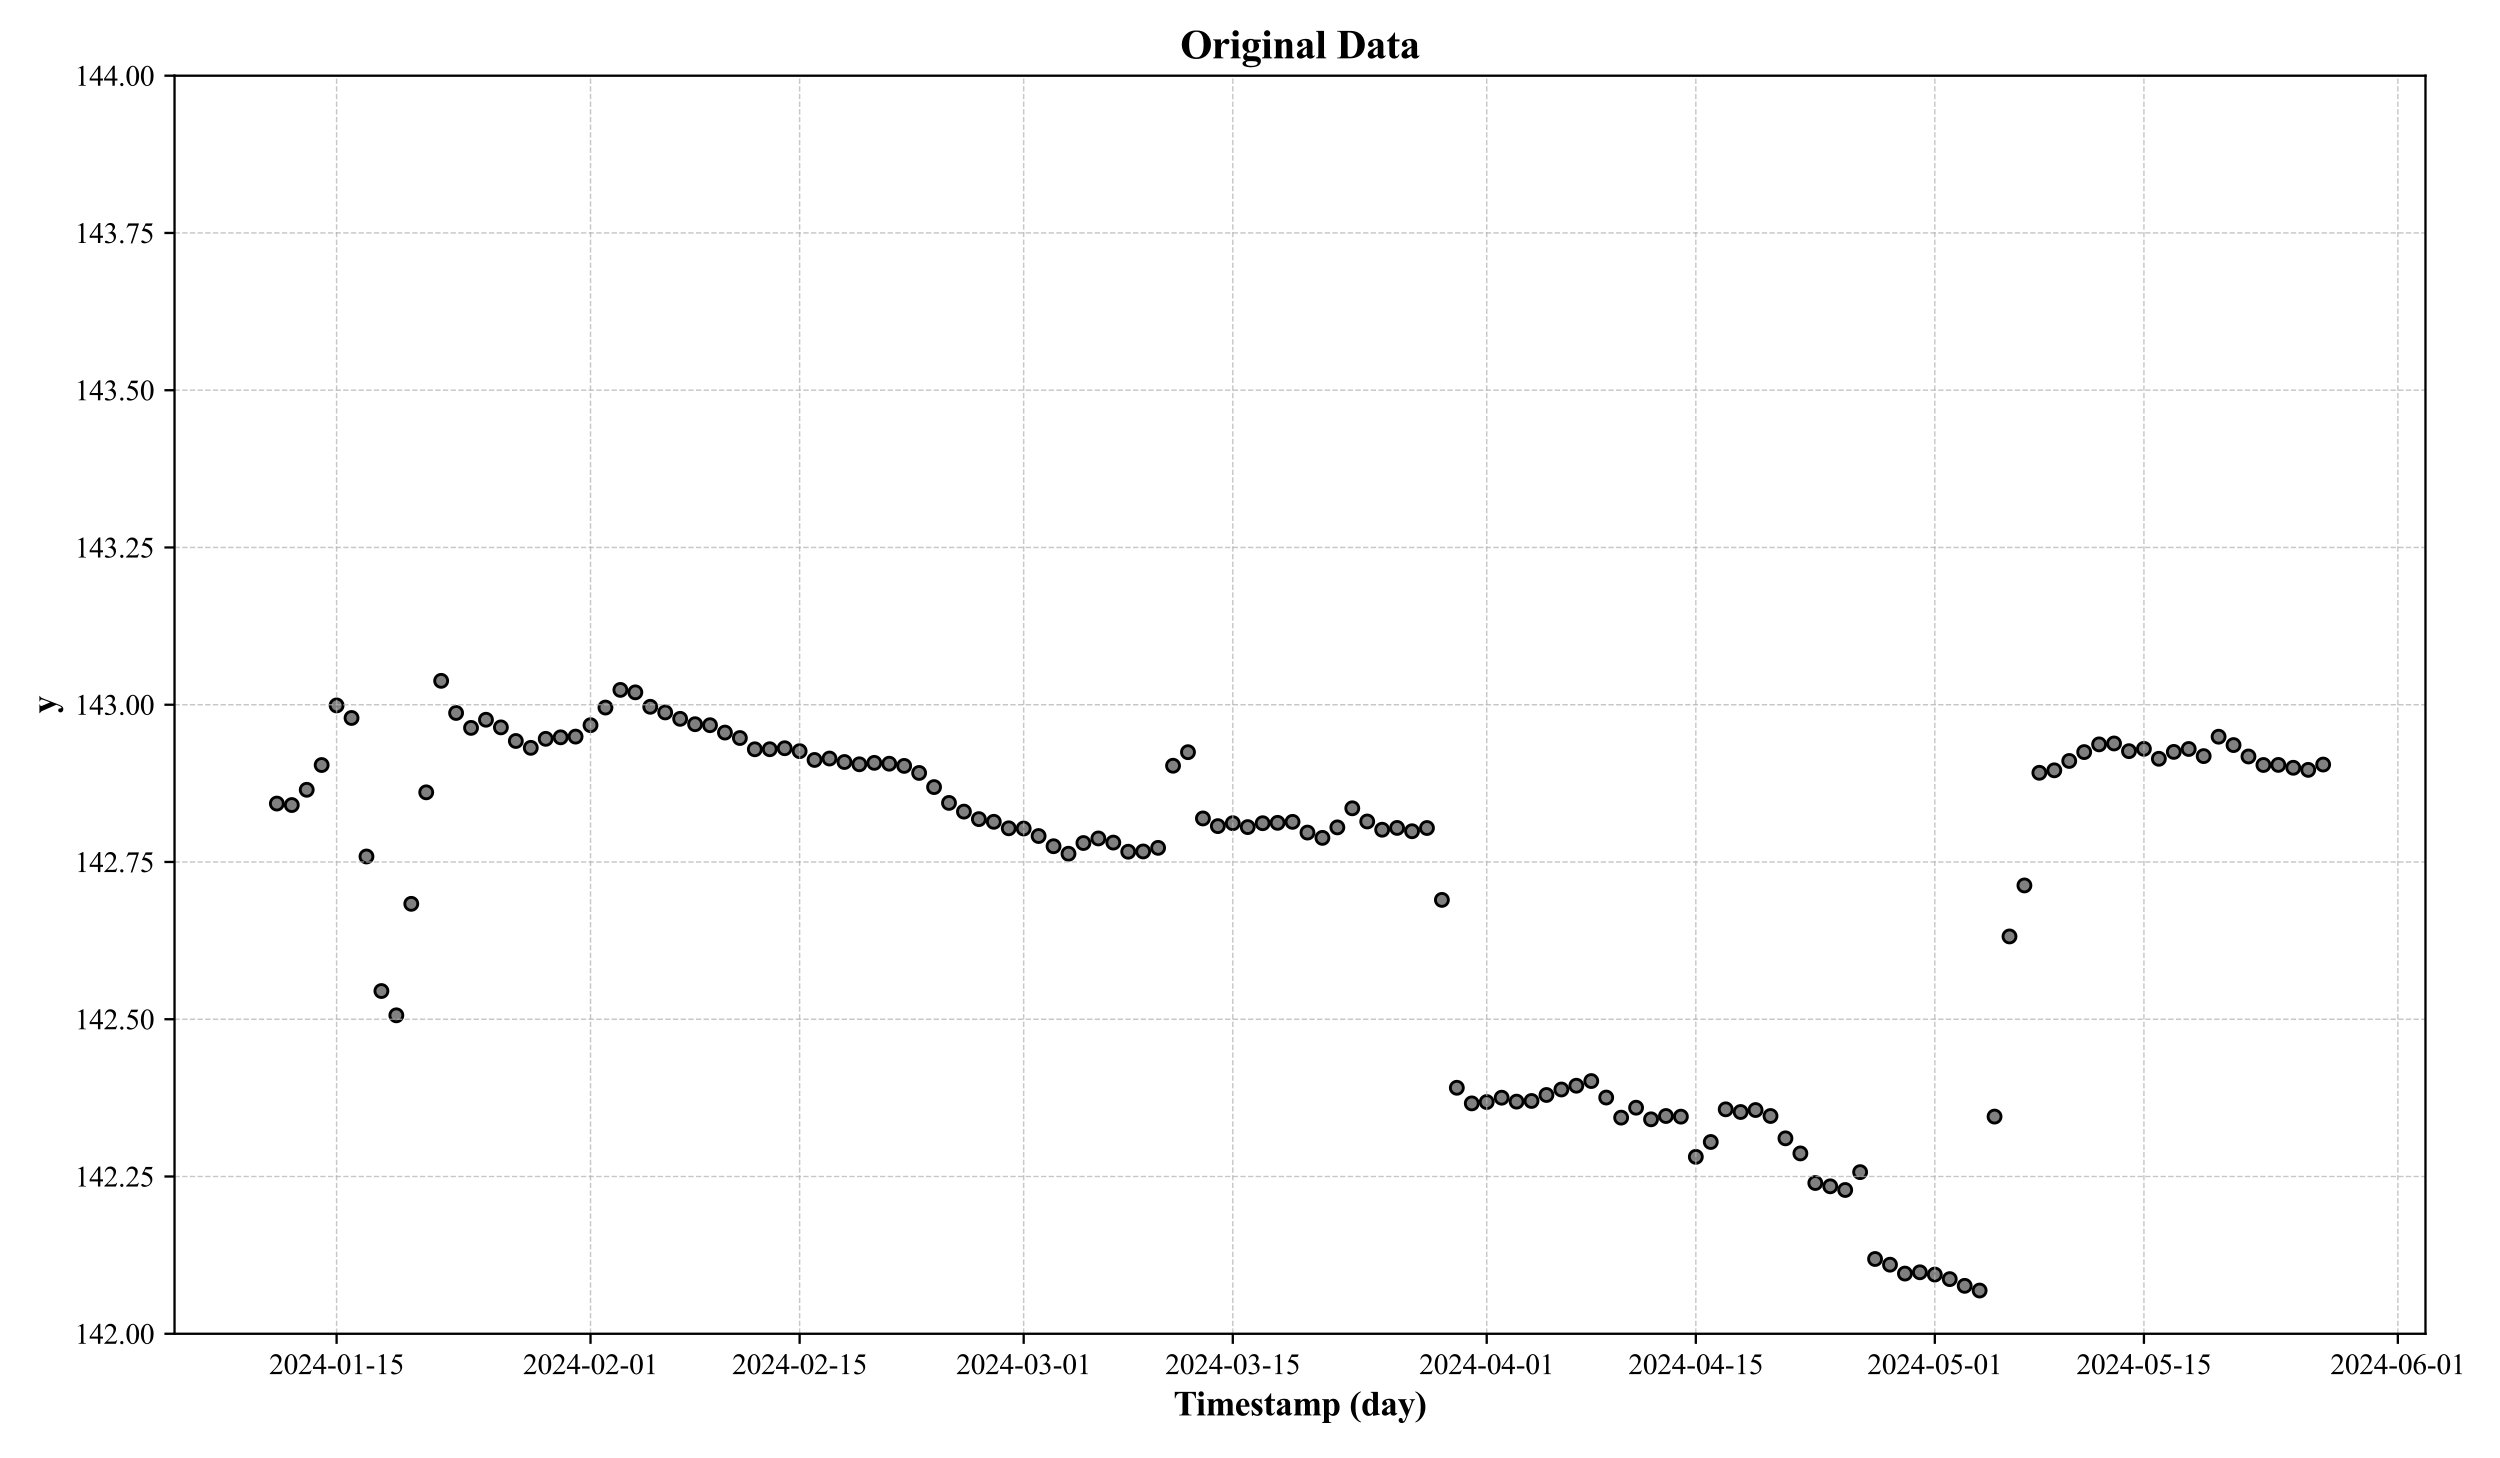 <?xml version="1.0" encoding="utf-8" standalone="no"?>
<!DOCTYPE svg PUBLIC "-//W3C//DTD SVG 1.1//EN"
  "http://www.w3.org/Graphics/SVG/1.1/DTD/svg11.dtd">
<svg xmlns:xlink="http://www.w3.org/1999/xlink" width="864pt" height="504pt" viewBox="0 0 864 504" xmlns="http://www.w3.org/2000/svg" version="1.1">
 <defs>
  <style type="text/css">*{stroke-linejoin: round; stroke-linecap: butt}</style>
 </defs>
 <g id="figure_1">
  <g id="patch_1">
   <path d="M 0 504 
L 864 504 
L 864 0 
L 0 0 
z
" style="fill: #ffffff"/>
  </g>
  <g id="axes_1">
   <g id="patch_2">
    <path d="M 60.32 460.949 
L 838.245 460.949 
L 838.245 26.16 
L 60.32 26.16 
z
" style="fill: #ffffff"/>
   </g>
   <g id="PathCollection_1">
    <defs>
     <path id="maf89c2f159" d="M 0 2.236 
C 0.593 2.236 1.162 2 1.581 1.581 
C 2 1.162 2.236 0.593 2.236 0 
C 2.236 -0.593 2 -1.162 1.581 -1.581 
C 1.162 -2 0.593 -2.236 0 -2.236 
C -0.593 -2.236 -1.162 -2 -1.581 -1.581 
C -2 -1.162 -2.236 -0.593 -2.236 0 
C -2.236 0.593 -2 1.162 -1.581 1.581 
C -1.162 2 -0.593 2.236 0 2.236 
z
" style="stroke: #000000"/>
    </defs>
    <g clip-path="url(#p40f13f642a)">
     <use xlink:href="#maf89c2f159" x="95.68" y="277.713" style="fill: #808080; stroke: #000000"/>
     <use xlink:href="#maf89c2f159" x="100.842" y="278.224" style="fill: #808080; stroke: #000000"/>
     <use xlink:href="#maf89c2f159" x="106.004" y="272.951" style="fill: #808080; stroke: #000000"/>
     <use xlink:href="#maf89c2f159" x="111.166" y="264.393" style="fill: #808080; stroke: #000000"/>
     <use xlink:href="#maf89c2f159" x="116.329" y="243.796" style="fill: #808080; stroke: #000000"/>
     <use xlink:href="#maf89c2f159" x="121.491" y="248.13" style="fill: #808080; stroke: #000000"/>
     <use xlink:href="#maf89c2f159" x="126.653" y="296.002" style="fill: #808080; stroke: #000000"/>
     <use xlink:href="#maf89c2f159" x="131.815" y="342.499" style="fill: #808080; stroke: #000000"/>
     <use xlink:href="#maf89c2f159" x="136.977" y="350.895" style="fill: #808080; stroke: #000000"/>
     <use xlink:href="#maf89c2f159" x="142.139" y="312.363" style="fill: #808080; stroke: #000000"/>
     <use xlink:href="#maf89c2f159" x="147.301" y="273.83" style="fill: #808080; stroke: #000000"/>
     <use xlink:href="#maf89c2f159" x="152.463" y="235.297" style="fill: #808080; stroke: #000000"/>
     <use xlink:href="#maf89c2f159" x="157.625" y="246.401" style="fill: #808080; stroke: #000000"/>
     <use xlink:href="#maf89c2f159" x="162.787" y="251.558" style="fill: #808080; stroke: #000000"/>
     <use xlink:href="#maf89c2f159" x="167.949" y="248.743" style="fill: #808080; stroke: #000000"/>
     <use xlink:href="#maf89c2f159" x="173.111" y="251.383" style="fill: #808080; stroke: #000000"/>
     <use xlink:href="#maf89c2f159" x="178.273" y="256.086" style="fill: #808080; stroke: #000000"/>
     <use xlink:href="#maf89c2f159" x="183.436" y="258.454" style="fill: #808080; stroke: #000000"/>
     <use xlink:href="#maf89c2f159" x="188.598" y="255.34" style="fill: #808080; stroke: #000000"/>
     <use xlink:href="#maf89c2f159" x="193.76" y="254.82" style="fill: #808080; stroke: #000000"/>
     <use xlink:href="#maf89c2f159" x="198.922" y="254.571" style="fill: #808080; stroke: #000000"/>
     <use xlink:href="#maf89c2f159" x="204.084" y="250.625" style="fill: #808080; stroke: #000000"/>
     <use xlink:href="#maf89c2f159" x="209.246" y="244.534" style="fill: #808080; stroke: #000000"/>
     <use xlink:href="#maf89c2f159" x="214.408" y="238.429" style="fill: #808080; stroke: #000000"/>
     <use xlink:href="#maf89c2f159" x="219.57" y="239.275" style="fill: #808080; stroke: #000000"/>
     <use xlink:href="#maf89c2f159" x="224.732" y="244.262" style="fill: #808080; stroke: #000000"/>
     <use xlink:href="#maf89c2f159" x="229.894" y="246.218" style="fill: #808080; stroke: #000000"/>
     <use xlink:href="#maf89c2f159" x="235.056" y="248.427" style="fill: #808080; stroke: #000000"/>
     <use xlink:href="#maf89c2f159" x="240.218" y="250.284" style="fill: #808080; stroke: #000000"/>
     <use xlink:href="#maf89c2f159" x="245.38" y="250.628" style="fill: #808080; stroke: #000000"/>
     <use xlink:href="#maf89c2f159" x="250.543" y="253.178" style="fill: #808080; stroke: #000000"/>
     <use xlink:href="#maf89c2f159" x="255.705" y="255.057" style="fill: #808080; stroke: #000000"/>
     <use xlink:href="#maf89c2f159" x="260.867" y="258.953" style="fill: #808080; stroke: #000000"/>
     <use xlink:href="#maf89c2f159" x="266.029" y="258.936" style="fill: #808080; stroke: #000000"/>
     <use xlink:href="#maf89c2f159" x="271.191" y="258.592" style="fill: #808080; stroke: #000000"/>
     <use xlink:href="#maf89c2f159" x="276.353" y="259.602" style="fill: #808080; stroke: #000000"/>
     <use xlink:href="#maf89c2f159" x="281.515" y="262.639" style="fill: #808080; stroke: #000000"/>
     <use xlink:href="#maf89c2f159" x="286.677" y="262.147" style="fill: #808080; stroke: #000000"/>
     <use xlink:href="#maf89c2f159" x="291.839" y="263.349" style="fill: #808080; stroke: #000000"/>
     <use xlink:href="#maf89c2f159" x="297.001" y="264.137" style="fill: #808080; stroke: #000000"/>
     <use xlink:href="#maf89c2f159" x="302.163" y="263.639" style="fill: #808080; stroke: #000000"/>
     <use xlink:href="#maf89c2f159" x="307.325" y="263.938" style="fill: #808080; stroke: #000000"/>
     <use xlink:href="#maf89c2f159" x="312.487" y="264.695" style="fill: #808080; stroke: #000000"/>
     <use xlink:href="#maf89c2f159" x="317.65" y="267.13" style="fill: #808080; stroke: #000000"/>
     <use xlink:href="#maf89c2f159" x="322.812" y="272.017" style="fill: #808080; stroke: #000000"/>
     <use xlink:href="#maf89c2f159" x="327.974" y="277.487" style="fill: #808080; stroke: #000000"/>
     <use xlink:href="#maf89c2f159" x="333.136" y="280.493" style="fill: #808080; stroke: #000000"/>
     <use xlink:href="#maf89c2f159" x="338.298" y="283.088" style="fill: #808080; stroke: #000000"/>
     <use xlink:href="#maf89c2f159" x="343.46" y="284.012" style="fill: #808080; stroke: #000000"/>
     <use xlink:href="#maf89c2f159" x="348.622" y="286.261" style="fill: #808080; stroke: #000000"/>
     <use xlink:href="#maf89c2f159" x="353.784" y="286.335" style="fill: #808080; stroke: #000000"/>
     <use xlink:href="#maf89c2f159" x="358.946" y="288.931" style="fill: #808080; stroke: #000000"/>
     <use xlink:href="#maf89c2f159" x="364.108" y="292.457" style="fill: #808080; stroke: #000000"/>
     <use xlink:href="#maf89c2f159" x="369.27" y="295.047" style="fill: #808080; stroke: #000000"/>
     <use xlink:href="#maf89c2f159" x="374.432" y="291.35" style="fill: #808080; stroke: #000000"/>
     <use xlink:href="#maf89c2f159" x="379.594" y="289.768" style="fill: #808080; stroke: #000000"/>
     <use xlink:href="#maf89c2f159" x="384.757" y="291.2" style="fill: #808080; stroke: #000000"/>
     <use xlink:href="#maf89c2f159" x="389.919" y="294.354" style="fill: #808080; stroke: #000000"/>
     <use xlink:href="#maf89c2f159" x="395.081" y="294.261" style="fill: #808080; stroke: #000000"/>
     <use xlink:href="#maf89c2f159" x="400.243" y="293.017" style="fill: #808080; stroke: #000000"/>
     <use xlink:href="#maf89c2f159" x="405.405" y="264.637" style="fill: #808080; stroke: #000000"/>
     <use xlink:href="#maf89c2f159" x="410.567" y="259.954" style="fill: #808080; stroke: #000000"/>
     <use xlink:href="#maf89c2f159" x="415.729" y="282.858" style="fill: #808080; stroke: #000000"/>
     <use xlink:href="#maf89c2f159" x="420.891" y="285.506" style="fill: #808080; stroke: #000000"/>
     <use xlink:href="#maf89c2f159" x="426.053" y="284.494" style="fill: #808080; stroke: #000000"/>
     <use xlink:href="#maf89c2f159" x="431.215" y="285.845" style="fill: #808080; stroke: #000000"/>
     <use xlink:href="#maf89c2f159" x="436.377" y="284.506" style="fill: #808080; stroke: #000000"/>
     <use xlink:href="#maf89c2f159" x="441.539" y="284.373" style="fill: #808080; stroke: #000000"/>
     <use xlink:href="#maf89c2f159" x="446.701" y="284.032" style="fill: #808080; stroke: #000000"/>
     <use xlink:href="#maf89c2f159" x="451.864" y="287.739" style="fill: #808080; stroke: #000000"/>
     <use xlink:href="#maf89c2f159" x="457.026" y="289.567" style="fill: #808080; stroke: #000000"/>
     <use xlink:href="#maf89c2f159" x="462.188" y="285.945" style="fill: #808080; stroke: #000000"/>
     <use xlink:href="#maf89c2f159" x="467.35" y="279.348" style="fill: #808080; stroke: #000000"/>
     <use xlink:href="#maf89c2f159" x="472.512" y="283.903" style="fill: #808080; stroke: #000000"/>
     <use xlink:href="#maf89c2f159" x="477.674" y="286.753" style="fill: #808080; stroke: #000000"/>
     <use xlink:href="#maf89c2f159" x="482.836" y="286.134" style="fill: #808080; stroke: #000000"/>
     <use xlink:href="#maf89c2f159" x="487.998" y="287.277" style="fill: #808080; stroke: #000000"/>
     <use xlink:href="#maf89c2f159" x="493.16" y="286.162" style="fill: #808080; stroke: #000000"/>
     <use xlink:href="#maf89c2f159" x="498.322" y="311.003" style="fill: #808080; stroke: #000000"/>
     <use xlink:href="#maf89c2f159" x="503.484" y="375.934" style="fill: #808080; stroke: #000000"/>
     <use xlink:href="#maf89c2f159" x="508.646" y="381.333" style="fill: #808080; stroke: #000000"/>
     <use xlink:href="#maf89c2f159" x="513.808" y="380.867" style="fill: #808080; stroke: #000000"/>
     <use xlink:href="#maf89c2f159" x="518.971" y="379.363" style="fill: #808080; stroke: #000000"/>
     <use xlink:href="#maf89c2f159" x="524.133" y="380.723" style="fill: #808080; stroke: #000000"/>
     <use xlink:href="#maf89c2f159" x="529.295" y="380.496" style="fill: #808080; stroke: #000000"/>
     <use xlink:href="#maf89c2f159" x="534.457" y="378.429" style="fill: #808080; stroke: #000000"/>
     <use xlink:href="#maf89c2f159" x="539.619" y="376.532" style="fill: #808080; stroke: #000000"/>
     <use xlink:href="#maf89c2f159" x="544.781" y="375.228" style="fill: #808080; stroke: #000000"/>
     <use xlink:href="#maf89c2f159" x="549.943" y="373.611" style="fill: #808080; stroke: #000000"/>
     <use xlink:href="#maf89c2f159" x="555.105" y="379.313" style="fill: #808080; stroke: #000000"/>
     <use xlink:href="#maf89c2f159" x="560.267" y="386.255" style="fill: #808080; stroke: #000000"/>
     <use xlink:href="#maf89c2f159" x="565.429" y="382.825" style="fill: #808080; stroke: #000000"/>
     <use xlink:href="#maf89c2f159" x="570.591" y="386.836" style="fill: #808080; stroke: #000000"/>
     <use xlink:href="#maf89c2f159" x="575.753" y="385.692" style="fill: #808080; stroke: #000000"/>
     <use xlink:href="#maf89c2f159" x="580.915" y="385.912" style="fill: #808080; stroke: #000000"/>
     <use xlink:href="#maf89c2f159" x="586.078" y="399.802" style="fill: #808080; stroke: #000000"/>
     <use xlink:href="#maf89c2f159" x="591.24" y="394.67" style="fill: #808080; stroke: #000000"/>
     <use xlink:href="#maf89c2f159" x="596.402" y="383.385" style="fill: #808080; stroke: #000000"/>
     <use xlink:href="#maf89c2f159" x="601.564" y="384.307" style="fill: #808080; stroke: #000000"/>
     <use xlink:href="#maf89c2f159" x="606.726" y="383.628" style="fill: #808080; stroke: #000000"/>
     <use xlink:href="#maf89c2f159" x="611.888" y="385.689" style="fill: #808080; stroke: #000000"/>
     <use xlink:href="#maf89c2f159" x="617.05" y="393.409" style="fill: #808080; stroke: #000000"/>
     <use xlink:href="#maf89c2f159" x="622.212" y="398.626" style="fill: #808080; stroke: #000000"/>
     <use xlink:href="#maf89c2f159" x="627.374" y="408.849" style="fill: #808080; stroke: #000000"/>
     <use xlink:href="#maf89c2f159" x="632.536" y="409.99" style="fill: #808080; stroke: #000000"/>
     <use xlink:href="#maf89c2f159" x="637.698" y="411.261" style="fill: #808080; stroke: #000000"/>
     <use xlink:href="#maf89c2f159" x="642.86" y="405.085" style="fill: #808080; stroke: #000000"/>
     <use xlink:href="#maf89c2f159" x="648.022" y="435.11" style="fill: #808080; stroke: #000000"/>
     <use xlink:href="#maf89c2f159" x="653.185" y="437.077" style="fill: #808080; stroke: #000000"/>
     <use xlink:href="#maf89c2f159" x="658.347" y="440.147" style="fill: #808080; stroke: #000000"/>
     <use xlink:href="#maf89c2f159" x="663.509" y="439.701" style="fill: #808080; stroke: #000000"/>
     <use xlink:href="#maf89c2f159" x="668.671" y="440.491" style="fill: #808080; stroke: #000000"/>
     <use xlink:href="#maf89c2f159" x="673.833" y="442.062" style="fill: #808080; stroke: #000000"/>
     <use xlink:href="#maf89c2f159" x="678.995" y="444.384" style="fill: #808080; stroke: #000000"/>
     <use xlink:href="#maf89c2f159" x="684.157" y="446.011" style="fill: #808080; stroke: #000000"/>
     <use xlink:href="#maf89c2f159" x="689.319" y="385.89" style="fill: #808080; stroke: #000000"/>
     <use xlink:href="#maf89c2f159" x="694.481" y="323.637" style="fill: #808080; stroke: #000000"/>
     <use xlink:href="#maf89c2f159" x="699.643" y="306.009" style="fill: #808080; stroke: #000000"/>
     <use xlink:href="#maf89c2f159" x="704.805" y="267.078" style="fill: #808080; stroke: #000000"/>
     <use xlink:href="#maf89c2f159" x="709.967" y="266.226" style="fill: #808080; stroke: #000000"/>
     <use xlink:href="#maf89c2f159" x="715.129" y="262.987" style="fill: #808080; stroke: #000000"/>
     <use xlink:href="#maf89c2f159" x="720.292" y="259.92" style="fill: #808080; stroke: #000000"/>
     <use xlink:href="#maf89c2f159" x="725.454" y="257.255" style="fill: #808080; stroke: #000000"/>
     <use xlink:href="#maf89c2f159" x="730.616" y="256.943" style="fill: #808080; stroke: #000000"/>
     <use xlink:href="#maf89c2f159" x="735.778" y="259.602" style="fill: #808080; stroke: #000000"/>
     <use xlink:href="#maf89c2f159" x="740.94" y="258.799" style="fill: #808080; stroke: #000000"/>
     <use xlink:href="#maf89c2f159" x="746.102" y="262.234" style="fill: #808080; stroke: #000000"/>
     <use xlink:href="#maf89c2f159" x="751.264" y="259.855" style="fill: #808080; stroke: #000000"/>
     <use xlink:href="#maf89c2f159" x="756.426" y="258.845" style="fill: #808080; stroke: #000000"/>
     <use xlink:href="#maf89c2f159" x="761.588" y="261.31" style="fill: #808080; stroke: #000000"/>
     <use xlink:href="#maf89c2f159" x="766.75" y="254.606" style="fill: #808080; stroke: #000000"/>
     <use xlink:href="#maf89c2f159" x="771.912" y="257.497" style="fill: #808080; stroke: #000000"/>
     <use xlink:href="#maf89c2f159" x="777.074" y="261.44" style="fill: #808080; stroke: #000000"/>
     <use xlink:href="#maf89c2f159" x="782.237" y="264.382" style="fill: #808080; stroke: #000000"/>
     <use xlink:href="#maf89c2f159" x="787.399" y="264.352" style="fill: #808080; stroke: #000000"/>
     <use xlink:href="#maf89c2f159" x="792.561" y="265.342" style="fill: #808080; stroke: #000000"/>
     <use xlink:href="#maf89c2f159" x="797.723" y="266.068" style="fill: #808080; stroke: #000000"/>
     <use xlink:href="#maf89c2f159" x="802.885" y="264.23" style="fill: #808080; stroke: #000000"/>
    </g>
   </g>
   <g id="matplotlib.axis_1">
    <g id="xtick_1">
     <g id="line2d_1">
      <path d="M 116.329 460.949 
L 116.329 26.16 
" clip-path="url(#p40f13f642a)" style="fill: none; stroke-dasharray: 1.85,0.8; stroke-dashoffset: 0; stroke: #b0b0b0; stroke-opacity: 0.7; stroke-width: 0.5"/>
     </g>
     <g id="line2d_2">
      <defs>
       <path id="me60dbf741f" d="M 0 0 
L 0 3.5 
" style="stroke: #000000; stroke-width: 0.8"/>
      </defs>
      <g>
       <use xlink:href="#me60dbf741f" x="116.329" y="460.949" style="stroke: #000000; stroke-width: 0.8"/>
      </g>
     </g>
     <g id="text_1">
      <!-- 2024-01-15 -->
      <g transform="translate(92.999 474.892) scale(0.1 -0.1)">
       <defs>
        <path id="TimesNewRomanPSMT-32" d="M 2934 816 
L 2638 0 
L 138 0 
L 138 116 
Q 1241 1122 1691 1759 
Q 2141 2397 2141 2925 
Q 2141 3328 1894 3587 
Q 1647 3847 1303 3847 
Q 991 3847 742 3664 
Q 494 3481 375 3128 
L 259 3128 
Q 338 3706 661 4015 
Q 984 4325 1469 4325 
Q 1984 4325 2329 3994 
Q 2675 3663 2675 3213 
Q 2675 2891 2525 2569 
Q 2294 2063 1775 1497 
Q 997 647 803 472 
L 1909 472 
Q 2247 472 2383 497 
Q 2519 522 2628 598 
Q 2738 675 2819 816 
L 2934 816 
z
" transform="scale(0.016)"/>
        <path id="TimesNewRomanPSMT-30" d="M 231 2094 
Q 231 2819 450 3342 
Q 669 3866 1031 4122 
Q 1313 4325 1613 4325 
Q 2100 4325 2488 3828 
Q 2972 3213 2972 2159 
Q 2972 1422 2759 906 
Q 2547 391 2217 158 
Q 1888 -75 1581 -75 
Q 975 -75 572 641 
Q 231 1244 231 2094 
z
M 844 2016 
Q 844 1141 1059 588 
Q 1238 122 1591 122 
Q 1759 122 1940 273 
Q 2122 425 2216 781 
Q 2359 1319 2359 2297 
Q 2359 3022 2209 3506 
Q 2097 3866 1919 4016 
Q 1791 4119 1609 4119 
Q 1397 4119 1231 3928 
Q 1006 3669 925 3112 
Q 844 2556 844 2016 
z
" transform="scale(0.016)"/>
        <path id="TimesNewRomanPSMT-34" d="M 2978 1563 
L 2978 1119 
L 2409 1119 
L 2409 0 
L 1894 0 
L 1894 1119 
L 100 1119 
L 100 1519 
L 2066 4325 
L 2409 4325 
L 2409 1563 
L 2978 1563 
z
M 1894 1563 
L 1894 3666 
L 406 1563 
L 1894 1563 
z
" transform="scale(0.016)"/>
        <path id="TimesNewRomanPSMT-2d" d="M 259 1672 
L 1875 1672 
L 1875 1200 
L 259 1200 
L 259 1672 
z
" transform="scale(0.016)"/>
        <path id="TimesNewRomanPSMT-31" d="M 750 3822 
L 1781 4325 
L 1884 4325 
L 1884 747 
Q 1884 391 1914 303 
Q 1944 216 2037 169 
Q 2131 122 2419 116 
L 2419 0 
L 825 0 
L 825 116 
Q 1125 122 1212 167 
Q 1300 213 1334 289 
Q 1369 366 1369 747 
L 1369 3034 
Q 1369 3497 1338 3628 
Q 1316 3728 1258 3775 
Q 1200 3822 1119 3822 
Q 1003 3822 797 3725 
L 750 3822 
z
" transform="scale(0.016)"/>
        <path id="TimesNewRomanPSMT-35" d="M 2778 4238 
L 2534 3706 
L 1259 3706 
L 981 3138 
Q 1809 3016 2294 2522 
Q 2709 2097 2709 1522 
Q 2709 1188 2573 903 
Q 2438 619 2231 419 
Q 2025 219 1772 97 
Q 1413 -75 1034 -75 
Q 653 -75 479 54 
Q 306 184 306 341 
Q 306 428 378 495 
Q 450 563 559 563 
Q 641 563 702 538 
Q 763 513 909 409 
Q 1144 247 1384 247 
Q 1750 247 2026 523 
Q 2303 800 2303 1197 
Q 2303 1581 2056 1914 
Q 1809 2247 1375 2428 
Q 1034 2569 447 2591 
L 1259 4238 
L 2778 4238 
z
" transform="scale(0.016)"/>
       </defs>
       <use xlink:href="#TimesNewRomanPSMT-32"/>
       <use xlink:href="#TimesNewRomanPSMT-30" x="50"/>
       <use xlink:href="#TimesNewRomanPSMT-32" x="100"/>
       <use xlink:href="#TimesNewRomanPSMT-34" x="150"/>
       <use xlink:href="#TimesNewRomanPSMT-2d" x="200"/>
       <use xlink:href="#TimesNewRomanPSMT-30" x="233.301"/>
       <use xlink:href="#TimesNewRomanPSMT-31" x="283.301"/>
       <use xlink:href="#TimesNewRomanPSMT-2d" x="333.301"/>
       <use xlink:href="#TimesNewRomanPSMT-31" x="366.602"/>
       <use xlink:href="#TimesNewRomanPSMT-35" x="416.602"/>
      </g>
     </g>
    </g>
    <g id="xtick_2">
     <g id="line2d_3">
      <path d="M 204.084 460.949 
L 204.084 26.16 
" clip-path="url(#p40f13f642a)" style="fill: none; stroke-dasharray: 1.85,0.8; stroke-dashoffset: 0; stroke: #b0b0b0; stroke-opacity: 0.7; stroke-width: 0.5"/>
     </g>
     <g id="line2d_4">
      <g>
       <use xlink:href="#me60dbf741f" x="204.084" y="460.949" style="stroke: #000000; stroke-width: 0.8"/>
      </g>
     </g>
     <g id="text_2">
      <!-- 2024-02-01 -->
      <g transform="translate(180.754 474.892) scale(0.1 -0.1)">
       <use xlink:href="#TimesNewRomanPSMT-32"/>
       <use xlink:href="#TimesNewRomanPSMT-30" x="50"/>
       <use xlink:href="#TimesNewRomanPSMT-32" x="100"/>
       <use xlink:href="#TimesNewRomanPSMT-34" x="150"/>
       <use xlink:href="#TimesNewRomanPSMT-2d" x="200"/>
       <use xlink:href="#TimesNewRomanPSMT-30" x="233.301"/>
       <use xlink:href="#TimesNewRomanPSMT-32" x="283.301"/>
       <use xlink:href="#TimesNewRomanPSMT-2d" x="333.301"/>
       <use xlink:href="#TimesNewRomanPSMT-30" x="366.602"/>
       <use xlink:href="#TimesNewRomanPSMT-31" x="416.602"/>
      </g>
     </g>
    </g>
    <g id="xtick_3">
     <g id="line2d_5">
      <path d="M 276.353 460.949 
L 276.353 26.16 
" clip-path="url(#p40f13f642a)" style="fill: none; stroke-dasharray: 1.85,0.8; stroke-dashoffset: 0; stroke: #b0b0b0; stroke-opacity: 0.7; stroke-width: 0.5"/>
     </g>
     <g id="line2d_6">
      <g>
       <use xlink:href="#me60dbf741f" x="276.353" y="460.949" style="stroke: #000000; stroke-width: 0.8"/>
      </g>
     </g>
     <g id="text_3">
      <!-- 2024-02-15 -->
      <g transform="translate(253.023 474.892) scale(0.1 -0.1)">
       <use xlink:href="#TimesNewRomanPSMT-32"/>
       <use xlink:href="#TimesNewRomanPSMT-30" x="50"/>
       <use xlink:href="#TimesNewRomanPSMT-32" x="100"/>
       <use xlink:href="#TimesNewRomanPSMT-34" x="150"/>
       <use xlink:href="#TimesNewRomanPSMT-2d" x="200"/>
       <use xlink:href="#TimesNewRomanPSMT-30" x="233.301"/>
       <use xlink:href="#TimesNewRomanPSMT-32" x="283.301"/>
       <use xlink:href="#TimesNewRomanPSMT-2d" x="333.301"/>
       <use xlink:href="#TimesNewRomanPSMT-31" x="366.602"/>
       <use xlink:href="#TimesNewRomanPSMT-35" x="416.602"/>
      </g>
     </g>
    </g>
    <g id="xtick_4">
     <g id="line2d_7">
      <path d="M 353.784 460.949 
L 353.784 26.16 
" clip-path="url(#p40f13f642a)" style="fill: none; stroke-dasharray: 1.85,0.8; stroke-dashoffset: 0; stroke: #b0b0b0; stroke-opacity: 0.7; stroke-width: 0.5"/>
     </g>
     <g id="line2d_8">
      <g>
       <use xlink:href="#me60dbf741f" x="353.784" y="460.949" style="stroke: #000000; stroke-width: 0.8"/>
      </g>
     </g>
     <g id="text_4">
      <!-- 2024-03-01 -->
      <g transform="translate(330.454 474.892) scale(0.1 -0.1)">
       <defs>
        <path id="TimesNewRomanPSMT-33" d="M 325 3431 
Q 506 3859 782 4092 
Q 1059 4325 1472 4325 
Q 1981 4325 2253 3994 
Q 2459 3747 2459 3466 
Q 2459 3003 1878 2509 
Q 2269 2356 2469 2072 
Q 2669 1788 2669 1403 
Q 2669 853 2319 450 
Q 1863 -75 997 -75 
Q 569 -75 414 31 
Q 259 138 259 259 
Q 259 350 332 419 
Q 406 488 509 488 
Q 588 488 669 463 
Q 722 447 909 348 
Q 1097 250 1169 231 
Q 1284 197 1416 197 
Q 1734 197 1970 444 
Q 2206 691 2206 1028 
Q 2206 1275 2097 1509 
Q 2016 1684 1919 1775 
Q 1784 1900 1550 2001 
Q 1316 2103 1072 2103 
L 972 2103 
L 972 2197 
Q 1219 2228 1467 2375 
Q 1716 2522 1828 2728 
Q 1941 2934 1941 3181 
Q 1941 3503 1739 3701 
Q 1538 3900 1238 3900 
Q 753 3900 428 3381 
L 325 3431 
z
" transform="scale(0.016)"/>
       </defs>
       <use xlink:href="#TimesNewRomanPSMT-32"/>
       <use xlink:href="#TimesNewRomanPSMT-30" x="50"/>
       <use xlink:href="#TimesNewRomanPSMT-32" x="100"/>
       <use xlink:href="#TimesNewRomanPSMT-34" x="150"/>
       <use xlink:href="#TimesNewRomanPSMT-2d" x="200"/>
       <use xlink:href="#TimesNewRomanPSMT-30" x="233.301"/>
       <use xlink:href="#TimesNewRomanPSMT-33" x="283.301"/>
       <use xlink:href="#TimesNewRomanPSMT-2d" x="333.301"/>
       <use xlink:href="#TimesNewRomanPSMT-30" x="366.602"/>
       <use xlink:href="#TimesNewRomanPSMT-31" x="416.602"/>
      </g>
     </g>
    </g>
    <g id="xtick_5">
     <g id="line2d_9">
      <path d="M 426.053 460.949 
L 426.053 26.16 
" clip-path="url(#p40f13f642a)" style="fill: none; stroke-dasharray: 1.85,0.8; stroke-dashoffset: 0; stroke: #b0b0b0; stroke-opacity: 0.7; stroke-width: 0.5"/>
     </g>
     <g id="line2d_10">
      <g>
       <use xlink:href="#me60dbf741f" x="426.053" y="460.949" style="stroke: #000000; stroke-width: 0.8"/>
      </g>
     </g>
     <g id="text_5">
      <!-- 2024-03-15 -->
      <g transform="translate(402.723 474.892) scale(0.1 -0.1)">
       <use xlink:href="#TimesNewRomanPSMT-32"/>
       <use xlink:href="#TimesNewRomanPSMT-30" x="50"/>
       <use xlink:href="#TimesNewRomanPSMT-32" x="100"/>
       <use xlink:href="#TimesNewRomanPSMT-34" x="150"/>
       <use xlink:href="#TimesNewRomanPSMT-2d" x="200"/>
       <use xlink:href="#TimesNewRomanPSMT-30" x="233.301"/>
       <use xlink:href="#TimesNewRomanPSMT-33" x="283.301"/>
       <use xlink:href="#TimesNewRomanPSMT-2d" x="333.301"/>
       <use xlink:href="#TimesNewRomanPSMT-31" x="366.602"/>
       <use xlink:href="#TimesNewRomanPSMT-35" x="416.602"/>
      </g>
     </g>
    </g>
    <g id="xtick_6">
     <g id="line2d_11">
      <path d="M 513.808 460.949 
L 513.808 26.16 
" clip-path="url(#p40f13f642a)" style="fill: none; stroke-dasharray: 1.85,0.8; stroke-dashoffset: 0; stroke: #b0b0b0; stroke-opacity: 0.7; stroke-width: 0.5"/>
     </g>
     <g id="line2d_12">
      <g>
       <use xlink:href="#me60dbf741f" x="513.808" y="460.949" style="stroke: #000000; stroke-width: 0.8"/>
      </g>
     </g>
     <g id="text_6">
      <!-- 2024-04-01 -->
      <g transform="translate(490.479 474.892) scale(0.1 -0.1)">
       <use xlink:href="#TimesNewRomanPSMT-32"/>
       <use xlink:href="#TimesNewRomanPSMT-30" x="50"/>
       <use xlink:href="#TimesNewRomanPSMT-32" x="100"/>
       <use xlink:href="#TimesNewRomanPSMT-34" x="150"/>
       <use xlink:href="#TimesNewRomanPSMT-2d" x="200"/>
       <use xlink:href="#TimesNewRomanPSMT-30" x="233.301"/>
       <use xlink:href="#TimesNewRomanPSMT-34" x="283.301"/>
       <use xlink:href="#TimesNewRomanPSMT-2d" x="333.301"/>
       <use xlink:href="#TimesNewRomanPSMT-30" x="366.602"/>
       <use xlink:href="#TimesNewRomanPSMT-31" x="416.602"/>
      </g>
     </g>
    </g>
    <g id="xtick_7">
     <g id="line2d_13">
      <path d="M 586.078 460.949 
L 586.078 26.16 
" clip-path="url(#p40f13f642a)" style="fill: none; stroke-dasharray: 1.85,0.8; stroke-dashoffset: 0; stroke: #b0b0b0; stroke-opacity: 0.7; stroke-width: 0.5"/>
     </g>
     <g id="line2d_14">
      <g>
       <use xlink:href="#me60dbf741f" x="586.078" y="460.949" style="stroke: #000000; stroke-width: 0.8"/>
      </g>
     </g>
     <g id="text_7">
      <!-- 2024-04-15 -->
      <g transform="translate(562.748 474.892) scale(0.1 -0.1)">
       <use xlink:href="#TimesNewRomanPSMT-32"/>
       <use xlink:href="#TimesNewRomanPSMT-30" x="50"/>
       <use xlink:href="#TimesNewRomanPSMT-32" x="100"/>
       <use xlink:href="#TimesNewRomanPSMT-34" x="150"/>
       <use xlink:href="#TimesNewRomanPSMT-2d" x="200"/>
       <use xlink:href="#TimesNewRomanPSMT-30" x="233.301"/>
       <use xlink:href="#TimesNewRomanPSMT-34" x="283.301"/>
       <use xlink:href="#TimesNewRomanPSMT-2d" x="333.301"/>
       <use xlink:href="#TimesNewRomanPSMT-31" x="366.602"/>
       <use xlink:href="#TimesNewRomanPSMT-35" x="416.602"/>
      </g>
     </g>
    </g>
    <g id="xtick_8">
     <g id="line2d_15">
      <path d="M 668.671 460.949 
L 668.671 26.16 
" clip-path="url(#p40f13f642a)" style="fill: none; stroke-dasharray: 1.85,0.8; stroke-dashoffset: 0; stroke: #b0b0b0; stroke-opacity: 0.7; stroke-width: 0.5"/>
     </g>
     <g id="line2d_16">
      <g>
       <use xlink:href="#me60dbf741f" x="668.671" y="460.949" style="stroke: #000000; stroke-width: 0.8"/>
      </g>
     </g>
     <g id="text_8">
      <!-- 2024-05-01 -->
      <g transform="translate(645.341 474.892) scale(0.1 -0.1)">
       <use xlink:href="#TimesNewRomanPSMT-32"/>
       <use xlink:href="#TimesNewRomanPSMT-30" x="50"/>
       <use xlink:href="#TimesNewRomanPSMT-32" x="100"/>
       <use xlink:href="#TimesNewRomanPSMT-34" x="150"/>
       <use xlink:href="#TimesNewRomanPSMT-2d" x="200"/>
       <use xlink:href="#TimesNewRomanPSMT-30" x="233.301"/>
       <use xlink:href="#TimesNewRomanPSMT-35" x="283.301"/>
       <use xlink:href="#TimesNewRomanPSMT-2d" x="333.301"/>
       <use xlink:href="#TimesNewRomanPSMT-30" x="366.602"/>
       <use xlink:href="#TimesNewRomanPSMT-31" x="416.602"/>
      </g>
     </g>
    </g>
    <g id="xtick_9">
     <g id="line2d_17">
      <path d="M 740.94 460.949 
L 740.94 26.16 
" clip-path="url(#p40f13f642a)" style="fill: none; stroke-dasharray: 1.85,0.8; stroke-dashoffset: 0; stroke: #b0b0b0; stroke-opacity: 0.7; stroke-width: 0.5"/>
     </g>
     <g id="line2d_18">
      <g>
       <use xlink:href="#me60dbf741f" x="740.94" y="460.949" style="stroke: #000000; stroke-width: 0.8"/>
      </g>
     </g>
     <g id="text_9">
      <!-- 2024-05-15 -->
      <g transform="translate(717.61 474.892) scale(0.1 -0.1)">
       <use xlink:href="#TimesNewRomanPSMT-32"/>
       <use xlink:href="#TimesNewRomanPSMT-30" x="50"/>
       <use xlink:href="#TimesNewRomanPSMT-32" x="100"/>
       <use xlink:href="#TimesNewRomanPSMT-34" x="150"/>
       <use xlink:href="#TimesNewRomanPSMT-2d" x="200"/>
       <use xlink:href="#TimesNewRomanPSMT-30" x="233.301"/>
       <use xlink:href="#TimesNewRomanPSMT-35" x="283.301"/>
       <use xlink:href="#TimesNewRomanPSMT-2d" x="333.301"/>
       <use xlink:href="#TimesNewRomanPSMT-31" x="366.602"/>
       <use xlink:href="#TimesNewRomanPSMT-35" x="416.602"/>
      </g>
     </g>
    </g>
    <g id="xtick_10">
     <g id="line2d_19">
      <path d="M 828.695 460.949 
L 828.695 26.16 
" clip-path="url(#p40f13f642a)" style="fill: none; stroke-dasharray: 1.85,0.8; stroke-dashoffset: 0; stroke: #b0b0b0; stroke-opacity: 0.7; stroke-width: 0.5"/>
     </g>
     <g id="line2d_20">
      <g>
       <use xlink:href="#me60dbf741f" x="828.695" y="460.949" style="stroke: #000000; stroke-width: 0.8"/>
      </g>
     </g>
     <g id="text_10">
      <!-- 2024-06-01 -->
      <g transform="translate(805.366 474.892) scale(0.1 -0.1)">
       <defs>
        <path id="TimesNewRomanPSMT-36" d="M 2869 4325 
L 2869 4209 
Q 2456 4169 2195 4045 
Q 1934 3922 1679 3669 
Q 1425 3416 1258 3105 
Q 1091 2794 978 2366 
Q 1428 2675 1881 2675 
Q 2316 2675 2634 2325 
Q 2953 1975 2953 1425 
Q 2953 894 2631 456 
Q 2244 -75 1606 -75 
Q 1172 -75 869 213 
Q 275 772 275 1663 
Q 275 2231 503 2743 
Q 731 3256 1154 3653 
Q 1578 4050 1965 4187 
Q 2353 4325 2688 4325 
L 2869 4325 
z
M 925 2138 
Q 869 1716 869 1456 
Q 869 1156 980 804 
Q 1091 453 1309 247 
Q 1469 100 1697 100 
Q 1969 100 2183 356 
Q 2397 613 2397 1088 
Q 2397 1622 2184 2012 
Q 1972 2403 1581 2403 
Q 1463 2403 1327 2353 
Q 1191 2303 925 2138 
z
" transform="scale(0.016)"/>
       </defs>
       <use xlink:href="#TimesNewRomanPSMT-32"/>
       <use xlink:href="#TimesNewRomanPSMT-30" x="50"/>
       <use xlink:href="#TimesNewRomanPSMT-32" x="100"/>
       <use xlink:href="#TimesNewRomanPSMT-34" x="150"/>
       <use xlink:href="#TimesNewRomanPSMT-2d" x="200"/>
       <use xlink:href="#TimesNewRomanPSMT-30" x="233.301"/>
       <use xlink:href="#TimesNewRomanPSMT-36" x="283.301"/>
       <use xlink:href="#TimesNewRomanPSMT-2d" x="333.301"/>
       <use xlink:href="#TimesNewRomanPSMT-30" x="366.602"/>
       <use xlink:href="#TimesNewRomanPSMT-31" x="416.602"/>
      </g>
     </g>
    </g>
    <g id="text_11">
     <!-- Timestamp (day) -->
     <g transform="translate(405.558 489.165) scale(0.12 -0.12)">
      <defs>
       <path id="TimesNewRomanPS-BoldMT-54" d="M 4038 4238 
L 4038 3091 
L 3925 3091 
Q 3825 3488 3703 3661 
Q 3581 3834 3369 3938 
Q 3250 3994 2953 3994 
L 2638 3994 
L 2638 725 
Q 2638 400 2673 319 
Q 2709 238 2814 177 
Q 2919 116 3100 116 
L 3241 116 
L 3241 0 
L 1022 0 
L 1022 116 
L 1163 116 
Q 1347 116 1459 181 
Q 1541 225 1588 331 
Q 1622 406 1622 725 
L 1622 3994 
L 1316 3994 
Q 888 3994 694 3813 
Q 422 3559 350 3091 
L 231 3091 
L 231 4238 
L 4038 4238 
z
" transform="scale(0.016)"/>
       <path id="TimesNewRomanPS-BoldMT-69" d="M 919 4338 
Q 1122 4338 1262 4195 
Q 1403 4053 1403 3853 
Q 1403 3653 1261 3512 
Q 1119 3372 919 3372 
Q 719 3372 578 3512 
Q 438 3653 438 3853 
Q 438 4053 578 4195 
Q 719 4338 919 4338 
z
M 1356 2922 
L 1356 606 
Q 1356 297 1428 211 
Q 1500 125 1709 113 
L 1709 0 
L 131 0 
L 131 113 
Q 325 119 419 225 
Q 481 297 481 606 
L 481 2313 
Q 481 2622 409 2708 
Q 338 2794 131 2806 
L 131 2922 
L 1356 2922 
z
" transform="scale(0.016)"/>
       <path id="TimesNewRomanPS-BoldMT-6d" d="M 1428 2922 
L 1428 2538 
Q 1669 2800 1873 2904 
Q 2078 3009 2322 3009 
Q 2603 3009 2793 2878 
Q 2984 2747 3088 2478 
Q 3338 2759 3567 2884 
Q 3797 3009 4047 3009 
Q 4350 3009 4529 2870 
Q 4709 2731 4779 2517 
Q 4850 2303 4850 1834 
L 4850 638 
Q 4850 300 4911 219 
Q 4972 138 5166 113 
L 5166 0 
L 3656 0 
L 3656 113 
Q 3834 128 3919 250 
Q 3975 334 3975 638 
L 3975 1894 
Q 3975 2284 3944 2390 
Q 3913 2497 3845 2548 
Q 3778 2600 3688 2600 
Q 3553 2600 3415 2501 
Q 3278 2403 3138 2206 
L 3138 638 
Q 3138 322 3191 241 
Q 3263 125 3466 113 
L 3466 0 
L 1953 0 
L 1953 113 
Q 2075 119 2145 173 
Q 2216 228 2239 304 
Q 2263 381 2263 638 
L 2263 1894 
Q 2263 2291 2231 2391 
Q 2200 2491 2126 2547 
Q 2053 2603 1969 2603 
Q 1844 2603 1741 2538 
Q 1594 2441 1428 2206 
L 1428 638 
Q 1428 328 1489 229 
Q 1550 131 1744 113 
L 1744 0 
L 238 0 
L 238 113 
Q 422 131 500 231 
Q 553 300 553 638 
L 553 2288 
Q 553 2619 492 2700 
Q 431 2781 238 2806 
L 238 2922 
L 1428 2922 
z
" transform="scale(0.016)"/>
       <path id="TimesNewRomanPS-BoldMT-65" d="M 2691 1566 
L 1088 1566 
Q 1116 984 1397 647 
Q 1613 388 1916 388 
Q 2103 388 2256 492 
Q 2409 597 2584 869 
L 2691 800 
Q 2453 316 2165 114 
Q 1878 -88 1500 -88 
Q 850 -88 516 413 
Q 247 816 247 1413 
Q 247 2144 642 2576 
Q 1038 3009 1569 3009 
Q 2013 3009 2339 2645 
Q 2666 2281 2691 1566 
z
M 1922 1775 
Q 1922 2278 1867 2465 
Q 1813 2653 1697 2750 
Q 1631 2806 1522 2806 
Q 1359 2806 1256 2647 
Q 1072 2369 1072 1884 
L 1072 1775 
L 1922 1775 
z
" transform="scale(0.016)"/>
       <path id="TimesNewRomanPS-BoldMT-73" d="M 2063 3003 
L 2109 2006 
L 2003 2006 
Q 1813 2450 1608 2612 
Q 1403 2775 1200 2775 
Q 1072 2775 981 2689 
Q 891 2603 891 2491 
Q 891 2406 953 2328 
Q 1053 2200 1512 1889 
Q 1972 1578 2117 1361 
Q 2263 1144 2263 875 
Q 2263 631 2141 397 
Q 2019 163 1797 37 
Q 1575 -88 1306 -88 
Q 1097 -88 747 44 
Q 653 78 619 78 
Q 516 78 447 -78 
L 344 -78 
L 294 972 
L 400 972 
Q 541 559 786 353 
Q 1031 147 1250 147 
Q 1400 147 1495 239 
Q 1591 331 1591 463 
Q 1591 613 1497 722 
Q 1403 831 1078 1053 
Q 600 1384 459 1559 
Q 253 1816 253 2125 
Q 253 2463 486 2736 
Q 719 3009 1159 3009 
Q 1397 3009 1619 2894 
Q 1703 2847 1756 2847 
Q 1813 2847 1847 2870 
Q 1881 2894 1956 3003 
L 2063 3003 
z
" transform="scale(0.016)"/>
       <path id="TimesNewRomanPS-BoldMT-74" d="M 1375 3991 
L 1375 2922 
L 2069 2922 
L 2069 2613 
L 1375 2613 
L 1375 809 
Q 1375 556 1398 482 
Q 1422 409 1481 364 
Q 1541 319 1591 319 
Q 1794 319 1975 628 
L 2069 559 
Q 1816 -41 1247 -41 
Q 969 -41 776 114 
Q 584 269 531 459 
Q 500 566 500 1034 
L 500 2613 
L 119 2613 
L 119 2722 
Q 513 3000 789 3306 
Q 1066 3613 1272 3991 
L 1375 3991 
z
" transform="scale(0.016)"/>
       <path id="TimesNewRomanPS-BoldMT-61" d="M 1828 431 
Q 1294 -41 869 -41 
Q 619 -41 453 123 
Q 288 288 288 534 
Q 288 869 575 1136 
Q 863 1403 1828 1847 
L 1828 2141 
Q 1828 2472 1792 2558 
Q 1756 2644 1656 2708 
Q 1556 2772 1431 2772 
Q 1228 2772 1097 2681 
Q 1016 2625 1016 2550 
Q 1016 2484 1103 2388 
Q 1222 2253 1222 2128 
Q 1222 1975 1108 1867 
Q 994 1759 809 1759 
Q 613 1759 480 1878 
Q 347 1997 347 2156 
Q 347 2381 525 2586 
Q 703 2791 1022 2900 
Q 1341 3009 1684 3009 
Q 2100 3009 2342 2832 
Q 2584 2656 2656 2450 
Q 2700 2319 2700 1847 
L 2700 713 
Q 2700 513 2715 461 
Q 2731 409 2762 384 
Q 2794 359 2834 359 
Q 2916 359 3000 475 
L 3094 400 
Q 2938 169 2770 64 
Q 2603 -41 2391 -41 
Q 2141 -41 2000 76 
Q 1859 194 1828 431 
z
M 1828 659 
L 1828 1638 
Q 1450 1416 1266 1163 
Q 1144 994 1144 822 
Q 1144 678 1247 569 
Q 1325 484 1466 484 
Q 1622 484 1828 659 
z
" transform="scale(0.016)"/>
       <path id="TimesNewRomanPS-BoldMT-70" d="M 1347 297 
L 1347 -791 
Q 1347 -1016 1383 -1097 
Q 1419 -1178 1494 -1215 
Q 1569 -1253 1788 -1253 
L 1788 -1369 
L 122 -1369 
L 122 -1253 
Q 316 -1247 409 -1144 
Q 472 -1072 472 -772 
L 472 2313 
Q 472 2622 400 2708 
Q 328 2794 122 2806 
L 122 2922 
L 1347 2922 
L 1347 2538 
Q 1500 2763 1659 2863 
Q 1888 3009 2156 3009 
Q 2478 3009 2742 2806 
Q 3006 2603 3143 2245 
Q 3281 1888 3281 1475 
Q 3281 1031 3139 664 
Q 2997 297 2726 104 
Q 2456 -88 2125 -88 
Q 1884 -88 1675 19 
Q 1519 100 1347 297 
z
M 1347 613 
Q 1616 231 1922 231 
Q 2091 231 2200 409 
Q 2363 672 2363 1409 
Q 2363 2166 2184 2444 
Q 2066 2628 1866 2628 
Q 1550 2628 1347 2172 
L 1347 613 
z
" transform="scale(0.016)"/>
       <path id="TimesNewRomanPS-BoldMT-20" transform="scale(0.016)"/>
       <path id="TimesNewRomanPS-BoldMT-28" d="M 2056 4334 
L 2056 4191 
Q 1731 3978 1578 3775 
Q 1366 3494 1247 3053 
Q 1097 2506 1097 1525 
Q 1097 600 1233 87 
Q 1369 -425 1603 -741 
Q 1766 -959 2056 -1125 
L 2056 -1281 
Q 1303 -1028 779 -248 
Q 256 531 256 1544 
Q 256 2544 778 3314 
Q 1300 4084 2056 4334 
z
" transform="scale(0.016)"/>
       <path id="TimesNewRomanPS-BoldMT-64" d="M 3056 4238 
L 3056 875 
Q 3056 534 3075 472 
Q 3100 369 3170 319 
Q 3241 269 3416 256 
L 3416 153 
L 2181 -88 
L 2181 375 
Q 1959 106 1786 9 
Q 1613 -88 1394 -88 
Q 834 -88 509 413 
Q 247 819 247 1409 
Q 247 1881 409 2254 
Q 572 2628 855 2818 
Q 1138 3009 1463 3009 
Q 1672 3009 1834 2928 
Q 1997 2847 2181 2644 
L 2181 3525 
Q 2181 3859 2153 3928 
Q 2116 4019 2041 4062 
Q 1966 4106 1759 4106 
L 1759 4238 
L 3056 4238 
z
M 2181 2256 
Q 1950 2700 1616 2700 
Q 1500 2700 1425 2638 
Q 1309 2541 1236 2297 
Q 1163 2053 1163 1550 
Q 1163 997 1244 731 
Q 1325 466 1466 347 
Q 1538 288 1663 288 
Q 1938 288 2181 719 
L 2181 2256 
z
" transform="scale(0.016)"/>
       <path id="TimesNewRomanPS-BoldMT-79" d="M 1556 -119 
L 613 2047 
Q 400 2538 298 2650 
Q 197 2763 53 2806 
L 53 2922 
L 1606 2922 
L 1606 2806 
Q 1453 2800 1390 2747 
Q 1328 2694 1328 2619 
Q 1328 2500 1484 2150 
L 1984 1006 
L 2325 1891 
Q 2509 2363 2509 2547 
Q 2509 2663 2432 2731 
Q 2356 2800 2163 2806 
L 2163 2922 
L 3141 2922 
L 3141 2806 
Q 2997 2791 2906 2695 
Q 2816 2600 2603 2047 
L 1769 -119 
Q 1453 -931 1300 -1119 
Q 1084 -1381 759 -1381 
Q 500 -1381 339 -1232 
Q 178 -1084 178 -875 
Q 178 -694 289 -575 
Q 400 -456 563 -456 
Q 719 -456 814 -556 
Q 909 -656 913 -866 
Q 916 -984 941 -1019 
Q 966 -1053 1013 -1053 
Q 1088 -1053 1172 -963 
Q 1297 -831 1466 -363 
L 1556 -119 
z
" transform="scale(0.016)"/>
       <path id="TimesNewRomanPS-BoldMT-29" d="M 78 -1281 
L 78 -1138 
Q 403 -922 556 -719 
Q 766 -438 888 0 
Q 1038 550 1038 1531 
Q 1038 2456 902 2967 
Q 766 3478 531 3794 
Q 369 4013 78 4178 
L 78 4334 
Q 831 4081 1354 3301 
Q 1878 2522 1878 1509 
Q 1878 513 1354 -257 
Q 831 -1028 78 -1281 
z
" transform="scale(0.016)"/>
      </defs>
      <use xlink:href="#TimesNewRomanPS-BoldMT-54"/>
      <use xlink:href="#TimesNewRomanPS-BoldMT-69" x="64.949"/>
      <use xlink:href="#TimesNewRomanPS-BoldMT-6d" x="92.732"/>
      <use xlink:href="#TimesNewRomanPS-BoldMT-65" x="176.033"/>
      <use xlink:href="#TimesNewRomanPS-BoldMT-73" x="220.418"/>
      <use xlink:href="#TimesNewRomanPS-BoldMT-74" x="259.334"/>
      <use xlink:href="#TimesNewRomanPS-BoldMT-61" x="292.635"/>
      <use xlink:href="#TimesNewRomanPS-BoldMT-6d" x="342.635"/>
      <use xlink:href="#TimesNewRomanPS-BoldMT-70" x="425.936"/>
      <use xlink:href="#TimesNewRomanPS-BoldMT-20" x="481.551"/>
      <use xlink:href="#TimesNewRomanPS-BoldMT-28" x="506.551"/>
      <use xlink:href="#TimesNewRomanPS-BoldMT-64" x="539.852"/>
      <use xlink:href="#TimesNewRomanPS-BoldMT-61" x="595.467"/>
      <use xlink:href="#TimesNewRomanPS-BoldMT-79" x="645.467"/>
      <use xlink:href="#TimesNewRomanPS-BoldMT-29" x="695.467"/>
     </g>
    </g>
   </g>
   <g id="matplotlib.axis_2">
    <g id="ytick_1">
     <g id="line2d_21">
      <path d="M 60.32 460.949 
L 838.245 460.949 
" clip-path="url(#p40f13f642a)" style="fill: none; stroke-dasharray: 1.85,0.8; stroke-dashoffset: 0; stroke: #b0b0b0; stroke-opacity: 0.7; stroke-width: 0.5"/>
     </g>
     <g id="line2d_22">
      <defs>
       <path id="m4da1cb556a" d="M 0 0 
L -3.5 0 
" style="stroke: #000000; stroke-width: 0.8"/>
      </defs>
      <g>
       <use xlink:href="#m4da1cb556a" x="60.32" y="460.949" style="stroke: #000000; stroke-width: 0.8"/>
      </g>
     </g>
     <g id="text_12">
      <!-- 142.00 -->
      <g transform="translate(25.82 464.421) scale(0.1 -0.1)">
       <defs>
        <path id="TimesNewRomanPSMT-2e" d="M 800 606 
Q 947 606 1047 504 
Q 1147 403 1147 259 
Q 1147 116 1045 14 
Q 944 -88 800 -88 
Q 656 -88 554 14 
Q 453 116 453 259 
Q 453 406 554 506 
Q 656 606 800 606 
z
" transform="scale(0.016)"/>
       </defs>
       <use xlink:href="#TimesNewRomanPSMT-31"/>
       <use xlink:href="#TimesNewRomanPSMT-34" x="50"/>
       <use xlink:href="#TimesNewRomanPSMT-32" x="100"/>
       <use xlink:href="#TimesNewRomanPSMT-2e" x="150"/>
       <use xlink:href="#TimesNewRomanPSMT-30" x="175"/>
       <use xlink:href="#TimesNewRomanPSMT-30" x="225"/>
      </g>
     </g>
    </g>
    <g id="ytick_2">
     <g id="line2d_23">
      <path d="M 60.32 406.6 
L 838.245 406.6 
" clip-path="url(#p40f13f642a)" style="fill: none; stroke-dasharray: 1.85,0.8; stroke-dashoffset: 0; stroke: #b0b0b0; stroke-opacity: 0.7; stroke-width: 0.5"/>
     </g>
     <g id="line2d_24">
      <g>
       <use xlink:href="#m4da1cb556a" x="60.32" y="406.6" style="stroke: #000000; stroke-width: 0.8"/>
      </g>
     </g>
     <g id="text_13">
      <!-- 142.25 -->
      <g transform="translate(25.82 410.072) scale(0.1 -0.1)">
       <use xlink:href="#TimesNewRomanPSMT-31"/>
       <use xlink:href="#TimesNewRomanPSMT-34" x="50"/>
       <use xlink:href="#TimesNewRomanPSMT-32" x="100"/>
       <use xlink:href="#TimesNewRomanPSMT-2e" x="150"/>
       <use xlink:href="#TimesNewRomanPSMT-32" x="175"/>
       <use xlink:href="#TimesNewRomanPSMT-35" x="225"/>
      </g>
     </g>
    </g>
    <g id="ytick_3">
     <g id="line2d_25">
      <path d="M 60.32 352.252 
L 838.245 352.252 
" clip-path="url(#p40f13f642a)" style="fill: none; stroke-dasharray: 1.85,0.8; stroke-dashoffset: 0; stroke: #b0b0b0; stroke-opacity: 0.7; stroke-width: 0.5"/>
     </g>
     <g id="line2d_26">
      <g>
       <use xlink:href="#m4da1cb556a" x="60.32" y="352.252" style="stroke: #000000; stroke-width: 0.8"/>
      </g>
     </g>
     <g id="text_14">
      <!-- 142.50 -->
      <g transform="translate(25.82 355.723) scale(0.1 -0.1)">
       <use xlink:href="#TimesNewRomanPSMT-31"/>
       <use xlink:href="#TimesNewRomanPSMT-34" x="50"/>
       <use xlink:href="#TimesNewRomanPSMT-32" x="100"/>
       <use xlink:href="#TimesNewRomanPSMT-2e" x="150"/>
       <use xlink:href="#TimesNewRomanPSMT-35" x="175"/>
       <use xlink:href="#TimesNewRomanPSMT-30" x="225"/>
      </g>
     </g>
    </g>
    <g id="ytick_4">
     <g id="line2d_27">
      <path d="M 60.32 297.903 
L 838.245 297.903 
" clip-path="url(#p40f13f642a)" style="fill: none; stroke-dasharray: 1.85,0.8; stroke-dashoffset: 0; stroke: #b0b0b0; stroke-opacity: 0.7; stroke-width: 0.5"/>
     </g>
     <g id="line2d_28">
      <g>
       <use xlink:href="#m4da1cb556a" x="60.32" y="297.903" style="stroke: #000000; stroke-width: 0.8"/>
      </g>
     </g>
     <g id="text_15">
      <!-- 142.75 -->
      <g transform="translate(25.82 301.375) scale(0.1 -0.1)">
       <defs>
        <path id="TimesNewRomanPSMT-37" d="M 644 4238 
L 2916 4238 
L 2916 4119 
L 1503 -88 
L 1153 -88 
L 2419 3728 
L 1253 3728 
Q 900 3728 750 3644 
Q 488 3500 328 3200 
L 238 3234 
L 644 4238 
z
" transform="scale(0.016)"/>
       </defs>
       <use xlink:href="#TimesNewRomanPSMT-31"/>
       <use xlink:href="#TimesNewRomanPSMT-34" x="50"/>
       <use xlink:href="#TimesNewRomanPSMT-32" x="100"/>
       <use xlink:href="#TimesNewRomanPSMT-2e" x="150"/>
       <use xlink:href="#TimesNewRomanPSMT-37" x="175"/>
       <use xlink:href="#TimesNewRomanPSMT-35" x="225"/>
      </g>
     </g>
    </g>
    <g id="ytick_5">
     <g id="line2d_29">
      <path d="M 60.32 243.554 
L 838.245 243.554 
" clip-path="url(#p40f13f642a)" style="fill: none; stroke-dasharray: 1.85,0.8; stroke-dashoffset: 0; stroke: #b0b0b0; stroke-opacity: 0.7; stroke-width: 0.5"/>
     </g>
     <g id="line2d_30">
      <g>
       <use xlink:href="#m4da1cb556a" x="60.32" y="243.554" style="stroke: #000000; stroke-width: 0.8"/>
      </g>
     </g>
     <g id="text_16">
      <!-- 143.00 -->
      <g transform="translate(25.82 247.026) scale(0.1 -0.1)">
       <use xlink:href="#TimesNewRomanPSMT-31"/>
       <use xlink:href="#TimesNewRomanPSMT-34" x="50"/>
       <use xlink:href="#TimesNewRomanPSMT-33" x="100"/>
       <use xlink:href="#TimesNewRomanPSMT-2e" x="150"/>
       <use xlink:href="#TimesNewRomanPSMT-30" x="175"/>
       <use xlink:href="#TimesNewRomanPSMT-30" x="225"/>
      </g>
     </g>
    </g>
    <g id="ytick_6">
     <g id="line2d_31">
      <path d="M 60.32 189.206 
L 838.245 189.206 
" clip-path="url(#p40f13f642a)" style="fill: none; stroke-dasharray: 1.85,0.8; stroke-dashoffset: 0; stroke: #b0b0b0; stroke-opacity: 0.7; stroke-width: 0.5"/>
     </g>
     <g id="line2d_32">
      <g>
       <use xlink:href="#m4da1cb556a" x="60.32" y="189.206" style="stroke: #000000; stroke-width: 0.8"/>
      </g>
     </g>
     <g id="text_17">
      <!-- 143.25 -->
      <g transform="translate(25.82 192.678) scale(0.1 -0.1)">
       <use xlink:href="#TimesNewRomanPSMT-31"/>
       <use xlink:href="#TimesNewRomanPSMT-34" x="50"/>
       <use xlink:href="#TimesNewRomanPSMT-33" x="100"/>
       <use xlink:href="#TimesNewRomanPSMT-2e" x="150"/>
       <use xlink:href="#TimesNewRomanPSMT-32" x="175"/>
       <use xlink:href="#TimesNewRomanPSMT-35" x="225"/>
      </g>
     </g>
    </g>
    <g id="ytick_7">
     <g id="line2d_33">
      <path d="M 60.32 134.857 
L 838.245 134.857 
" clip-path="url(#p40f13f642a)" style="fill: none; stroke-dasharray: 1.85,0.8; stroke-dashoffset: 0; stroke: #b0b0b0; stroke-opacity: 0.7; stroke-width: 0.5"/>
     </g>
     <g id="line2d_34">
      <g>
       <use xlink:href="#m4da1cb556a" x="60.32" y="134.857" style="stroke: #000000; stroke-width: 0.8"/>
      </g>
     </g>
     <g id="text_18">
      <!-- 143.50 -->
      <g transform="translate(25.82 138.329) scale(0.1 -0.1)">
       <use xlink:href="#TimesNewRomanPSMT-31"/>
       <use xlink:href="#TimesNewRomanPSMT-34" x="50"/>
       <use xlink:href="#TimesNewRomanPSMT-33" x="100"/>
       <use xlink:href="#TimesNewRomanPSMT-2e" x="150"/>
       <use xlink:href="#TimesNewRomanPSMT-35" x="175"/>
       <use xlink:href="#TimesNewRomanPSMT-30" x="225"/>
      </g>
     </g>
    </g>
    <g id="ytick_8">
     <g id="line2d_35">
      <path d="M 60.32 80.509 
L 838.245 80.509 
" clip-path="url(#p40f13f642a)" style="fill: none; stroke-dasharray: 1.85,0.8; stroke-dashoffset: 0; stroke: #b0b0b0; stroke-opacity: 0.7; stroke-width: 0.5"/>
     </g>
     <g id="line2d_36">
      <g>
       <use xlink:href="#m4da1cb556a" x="60.32" y="80.509" style="stroke: #000000; stroke-width: 0.8"/>
      </g>
     </g>
     <g id="text_19">
      <!-- 143.75 -->
      <g transform="translate(25.82 83.98) scale(0.1 -0.1)">
       <use xlink:href="#TimesNewRomanPSMT-31"/>
       <use xlink:href="#TimesNewRomanPSMT-34" x="50"/>
       <use xlink:href="#TimesNewRomanPSMT-33" x="100"/>
       <use xlink:href="#TimesNewRomanPSMT-2e" x="150"/>
       <use xlink:href="#TimesNewRomanPSMT-37" x="175"/>
       <use xlink:href="#TimesNewRomanPSMT-35" x="225"/>
      </g>
     </g>
    </g>
    <g id="ytick_9">
     <g id="line2d_37">
      <path d="M 60.32 26.16 
L 838.245 26.16 
" clip-path="url(#p40f13f642a)" style="fill: none; stroke-dasharray: 1.85,0.8; stroke-dashoffset: 0; stroke: #b0b0b0; stroke-opacity: 0.7; stroke-width: 0.5"/>
     </g>
     <g id="line2d_38">
      <g>
       <use xlink:href="#m4da1cb556a" x="60.32" y="26.16" style="stroke: #000000; stroke-width: 0.8"/>
      </g>
     </g>
     <g id="text_20">
      <!-- 144.00 -->
      <g transform="translate(25.82 29.632) scale(0.1 -0.1)">
       <use xlink:href="#TimesNewRomanPSMT-31"/>
       <use xlink:href="#TimesNewRomanPSMT-34" x="50"/>
       <use xlink:href="#TimesNewRomanPSMT-34" x="100"/>
       <use xlink:href="#TimesNewRomanPSMT-2e" x="150"/>
       <use xlink:href="#TimesNewRomanPSMT-30" x="175"/>
       <use xlink:href="#TimesNewRomanPSMT-30" x="225"/>
      </g>
     </g>
    </g>
    <g id="text_21">
     <!-- y -->
     <g transform="translate(19.231 246.554) rotate(-90) scale(0.12 -0.12)">
      <use xlink:href="#TimesNewRomanPS-BoldMT-79"/>
     </g>
    </g>
   </g>
   <g id="patch_3">
    <path d="M 60.32 460.949 
L 60.32 26.16 
" style="fill: none; stroke: #000000; stroke-width: 0.8; stroke-linejoin: miter; stroke-linecap: square"/>
   </g>
   <g id="patch_4">
    <path d="M 838.245 460.949 
L 838.245 26.16 
" style="fill: none; stroke: #000000; stroke-width: 0.8; stroke-linejoin: miter; stroke-linecap: square"/>
   </g>
   <g id="patch_5">
    <path d="M 60.32 460.949 
L 838.245 460.949 
" style="fill: none; stroke: #000000; stroke-width: 0.8; stroke-linejoin: miter; stroke-linecap: square"/>
   </g>
   <g id="patch_6">
    <path d="M 60.32 26.16 
L 838.245 26.16 
" style="fill: none; stroke: #000000; stroke-width: 0.8; stroke-linejoin: miter; stroke-linecap: square"/>
   </g>
   <g id="text_22">
    <!-- Original Data -->
    <g transform="translate(407.868 20.16) scale(0.14 -0.14)">
     <defs>
      <path id="TimesNewRomanPS-BoldMT-4f" d="M 2472 4297 
Q 3484 4334 4117 3706 
Q 4750 3078 4750 2134 
Q 4750 1328 4278 716 
Q 3653 -97 2513 -97 
Q 1369 -97 744 678 
Q 250 1291 250 2131 
Q 250 3075 892 3704 
Q 1534 4334 2472 4297 
z
M 2509 4097 
Q 1928 4097 1625 3503 
Q 1378 3016 1378 2103 
Q 1378 1019 1759 500 
Q 2025 138 2503 138 
Q 2825 138 3041 294 
Q 3316 494 3469 933 
Q 3622 1372 3622 2078 
Q 3622 2919 3465 3336 
Q 3309 3753 3067 3925 
Q 2825 4097 2509 4097 
z
" transform="scale(0.016)"/>
      <path id="TimesNewRomanPS-BoldMT-72" d="M 1428 2922 
L 1428 2259 
Q 1719 2713 1937 2861 
Q 2156 3009 2359 3009 
Q 2534 3009 2639 2901 
Q 2744 2794 2744 2597 
Q 2744 2388 2642 2272 
Q 2541 2156 2397 2156 
Q 2231 2156 2109 2262 
Q 1988 2369 1966 2381 
Q 1934 2400 1894 2400 
Q 1803 2400 1722 2331 
Q 1594 2225 1528 2028 
Q 1428 1725 1428 1359 
L 1428 688 
L 1431 513 
Q 1431 334 1453 284 
Q 1491 200 1564 161 
Q 1638 122 1813 113 
L 1813 0 
L 234 0 
L 234 113 
Q 425 128 492 217 
Q 559 306 559 688 
L 559 2303 
Q 559 2553 534 2622 
Q 503 2709 443 2750 
Q 384 2791 234 2806 
L 234 2922 
L 1428 2922 
z
" transform="scale(0.016)"/>
      <path id="TimesNewRomanPS-BoldMT-67" d="M 2091 2888 
L 3075 2888 
L 3075 2544 
L 2516 2544 
Q 2669 2391 2728 2266 
Q 2803 2097 2803 1913 
Q 2803 1600 2629 1370 
Q 2456 1141 2157 1011 
Q 1859 881 1628 881 
Q 1609 881 1253 897 
Q 1113 897 1017 805 
Q 922 713 922 584 
Q 922 472 1008 400 
Q 1094 328 1288 328 
L 1828 334 
Q 2484 334 2731 191 
Q 3084 -9 3084 -425 
Q 3084 -691 2921 -908 
Q 2759 -1125 2494 -1228 
Q 2091 -1381 1566 -1381 
Q 1172 -1381 847 -1304 
Q 522 -1228 381 -1092 
Q 241 -956 241 -806 
Q 241 -663 348 -548 
Q 456 -434 750 -356 
Q 344 -156 344 200 
Q 344 416 509 619 
Q 675 822 1034 972 
Q 616 1125 428 1375 
Q 241 1625 241 1953 
Q 241 2381 591 2695 
Q 941 3009 1491 3009 
Q 1781 3009 2091 2888 
z
M 1550 2816 
Q 1369 2816 1244 2633 
Q 1119 2450 1119 1875 
Q 1119 1409 1242 1236 
Q 1366 1063 1534 1063 
Q 1722 1063 1847 1234 
Q 1972 1406 1972 1903 
Q 1972 2463 1831 2666 
Q 1731 2816 1550 2816 
z
M 1366 -431 
Q 1047 -431 944 -484 
Q 766 -581 766 -747 
Q 766 -906 950 -1036 
Q 1134 -1166 1644 -1166 
Q 2078 -1166 2326 -1050 
Q 2575 -934 2575 -725 
Q 2575 -647 2528 -594 
Q 2444 -500 2273 -465 
Q 2103 -431 1366 -431 
z
" transform="scale(0.016)"/>
      <path id="TimesNewRomanPS-BoldMT-6e" d="M 1409 2922 
L 1409 2544 
Q 1634 2788 1840 2898 
Q 2047 3009 2284 3009 
Q 2569 3009 2756 2851 
Q 2944 2694 3006 2459 
Q 3056 2281 3056 1775 
L 3056 638 
Q 3056 300 3117 217 
Q 3178 134 3372 113 
L 3372 0 
L 1894 0 
L 1894 113 
Q 2059 134 2131 250 
Q 2181 328 2181 638 
L 2181 1938 
Q 2181 2297 2153 2390 
Q 2125 2484 2058 2536 
Q 1991 2588 1909 2588 
Q 1641 2588 1409 2203 
L 1409 638 
Q 1409 309 1470 221 
Q 1531 134 1697 113 
L 1697 0 
L 219 0 
L 219 113 
Q 403 131 481 231 
Q 534 300 534 638 
L 534 2288 
Q 534 2619 473 2700 
Q 413 2781 219 2806 
L 219 2922 
L 1409 2922 
z
" transform="scale(0.016)"/>
      <path id="TimesNewRomanPS-BoldMT-6c" d="M 1359 4238 
L 1359 606 
Q 1359 297 1431 211 
Q 1503 125 1713 113 
L 1713 0 
L 134 0 
L 134 113 
Q 328 119 422 225 
Q 484 297 484 606 
L 484 3631 
Q 484 3938 412 4023 
Q 341 4109 134 4122 
L 134 4238 
L 1359 4238 
z
" transform="scale(0.016)"/>
      <path id="TimesNewRomanPS-BoldMT-44" d="M 84 0 
L 84 116 
L 225 116 
Q 409 116 507 173 
Q 606 231 653 331 
Q 681 397 681 725 
L 681 3513 
Q 681 3838 647 3919 
Q 613 4000 508 4061 
Q 403 4122 225 4122 
L 84 4122 
L 84 4238 
L 1981 4238 
Q 2741 4238 3203 4031 
Q 3769 3778 4061 3265 
Q 4353 2753 4353 2106 
Q 4353 1659 4209 1282 
Q 4066 906 3837 661 
Q 3609 416 3311 267 
Q 3013 119 2581 38 
Q 2391 0 1981 0 
L 84 0 
z
M 1700 3997 
L 1700 691 
Q 1700 428 1725 368 
Q 1750 309 1809 278 
Q 1894 231 2053 231 
Q 2575 231 2850 588 
Q 3225 1069 3225 2081 
Q 3225 2897 2969 3384 
Q 2766 3766 2447 3903 
Q 2222 4000 1700 3997 
z
" transform="scale(0.016)"/>
     </defs>
     <use xlink:href="#TimesNewRomanPS-BoldMT-4f"/>
     <use xlink:href="#TimesNewRomanPS-BoldMT-72" x="77.783"/>
     <use xlink:href="#TimesNewRomanPS-BoldMT-69" x="122.168"/>
     <use xlink:href="#TimesNewRomanPS-BoldMT-67" x="149.951"/>
     <use xlink:href="#TimesNewRomanPS-BoldMT-69" x="199.951"/>
     <use xlink:href="#TimesNewRomanPS-BoldMT-6e" x="227.734"/>
     <use xlink:href="#TimesNewRomanPS-BoldMT-61" x="283.35"/>
     <use xlink:href="#TimesNewRomanPS-BoldMT-6c" x="333.35"/>
     <use xlink:href="#TimesNewRomanPS-BoldMT-20" x="361.133"/>
     <use xlink:href="#TimesNewRomanPS-BoldMT-44" x="386.133"/>
     <use xlink:href="#TimesNewRomanPS-BoldMT-61" x="458.35"/>
     <use xlink:href="#TimesNewRomanPS-BoldMT-74" x="508.35"/>
     <use xlink:href="#TimesNewRomanPS-BoldMT-61" x="541.65"/>
    </g>
   </g>
  </g>
 </g>
 <defs>
  <clipPath id="p40f13f642a">
   <rect x="60.32" y="26.16" width="777.925" height="434.789"/>
  </clipPath>
 </defs>
</svg>
